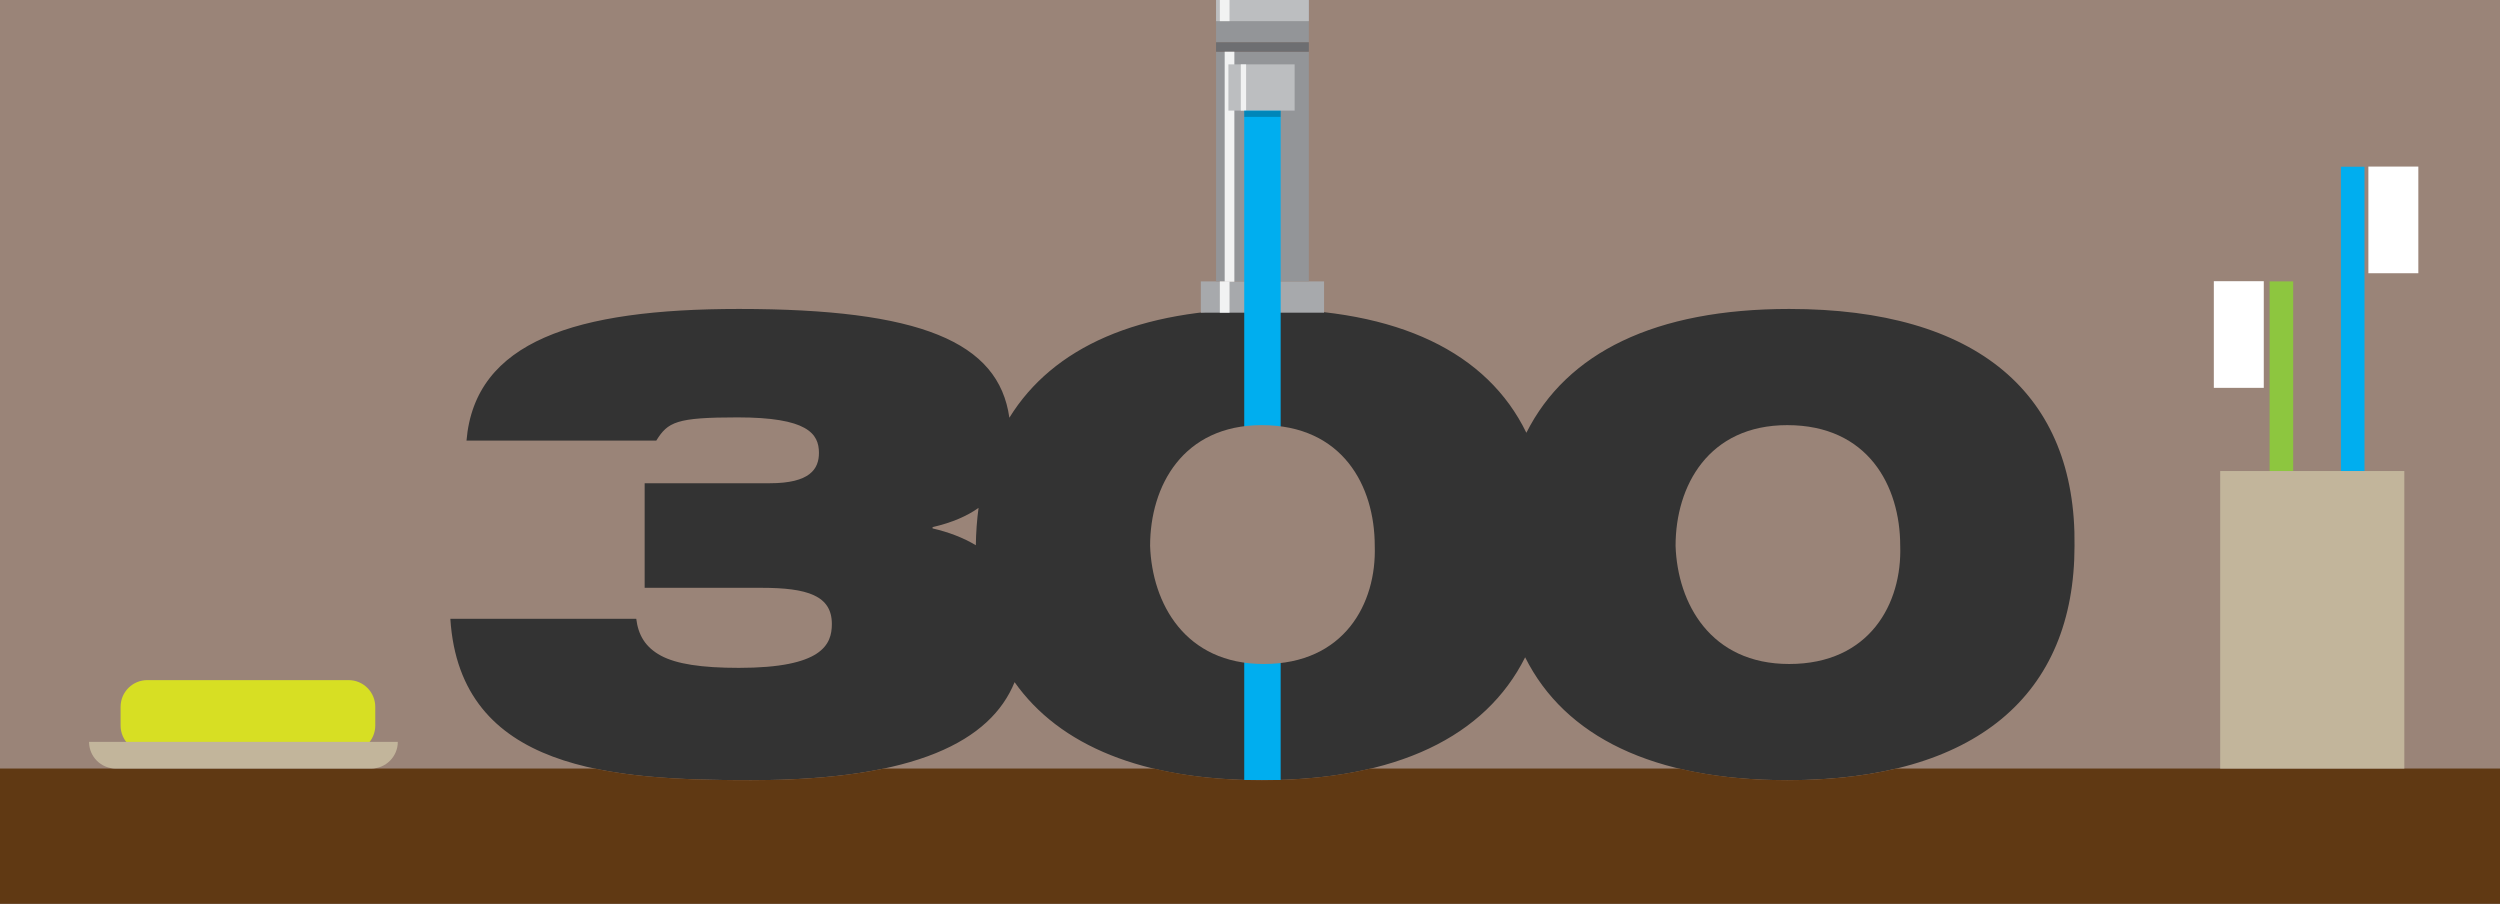 <?xml version="1.0" encoding="utf-8"?>
<!-- Generator: Adobe Illustrator 16.0.0, SVG Export Plug-In . SVG Version: 6.00 Build 0)  -->
<!DOCTYPE svg PUBLIC "-//W3C//DTD SVG 1.1//EN" "http://www.w3.org/Graphics/SVG/1.1/DTD/svg11.dtd">
<svg version="1.1" id="Layer_1" xmlns="http://www.w3.org/2000/svg" xmlns:xlink="http://www.w3.org/1999/xlink" x="0px" y="0px"
	 width="426px" height="154px" viewBox="0 0 426 154" enable-background="new 0 0 426 154" xml:space="preserve">
<rect x="0" y="0" width="426" height="154" fill="#333333" stroke="none"/>
<path fill="#9A8478" d="M158.91,90.042c2.788,0.641,5.257,1.6,7.372,2.865c0.032-2.207,0.191-4.328,0.463-6.367
	c-1.91,1.363-4.444,2.5-7.835,3.283V90.042z"/>
<path fill="#9A8478" d="M304.547,72.443c-13.419,0-19.029,10.34-19.029,20.57c0.329,9.791,5.939,20.131,19.359,20.131
	c13.75,0,19.25-10.34,18.92-20.131C323.797,82.783,318.297,72.443,304.547,72.443z"/>
<path fill="#9A8478" d="M-14.173-14.173v182.346h454.499V-14.173H-14.173z M304.547,132.943c-22.805,0-37.904-7.424-44.662-20.939
	c-6.771,13.516-21.914,20.939-44.877,20.939c-20.294,0-34.478-5.885-42.121-16.703c-4.056,9.979-16.775,16.703-44.888,16.703
	c-23.43,0-49.61-1.539-51.26-27.5h31.68c0.33,2.75,1.54,4.84,4.18,6.271c2.64,1.43,6.93,2.09,13.31,2.09
	c14.19,0,15.84-3.961,15.84-7.48c0-4.84-4.18-6.16-11.99-6.16h-19.91v-17.82h21.34c6.82,0,8.36-2.42,8.36-5.17
	c0-3.301-1.98-6.051-13.86-6.051c-10.45,0-11.88,0.771-13.86,3.961H79.49c1.43-16.939,18.59-22.439,46.42-22.439
	c30.867,0,44.271,5.57,46.085,18.537c7.426-12.035,22.008-18.537,43.343-18.537c22.963,0,38.105,7.424,44.756,21.1
	c6.879-13.676,21.978-21.1,44.783-21.1c32.121,0,48.951,14.52,48.621,40.369C353.498,118.423,336.668,132.943,304.547,132.943z"/>
<rect x="386.74" y="47.951" fill="#8DC63F" width="4.018" height="32.314"/>
<rect x="398.889" y="28.413" fill="#00AEEF" width="4.02" height="51.853"/>
<g>
	<rect x="204.621" y="47.952" fill="#A7A9AC" width="21" height="5.329"/>
	<rect x="207.216" y="8.817" fill="#939598" width="15.81" height="39.134"/>
	<rect x="207.216" y="-0.002" fill="#939598" width="15.81" height="7.209"/>
	<rect x="207.216" y="-0.002" fill="#BCBEC0" width="15.81" height="3.604"/>
	<rect x="207.216" y="7.207" fill="#6D6E71" width="15.81" height="1.611"/>
	<rect x="208.686" y="8.817" fill="#F1F2F2" width="1.651" height="39.19"/>
	<rect x="209.322" y="10.968" fill="#BCBEC0" width="11.284" height="7.879"/>
	<rect x="211.433" y="10.968" fill="#F1F2F2" width="0.902" height="7.879"/>
	<rect x="207.861" y="-0.002" fill="#F1F2F2" width="1.651" height="3.604"/>
	<rect x="207.861" y="47.951" fill="#F1F2F2" width="1.651" height="5.33"/>
</g>
<path fill="#603913" d="M323.119,130.962c-5.477,1.306-11.669,1.98-18.572,1.98c-6.839,0-12.971-0.681-18.407-1.98h-52.612
	c-5.465,1.3-11.633,1.98-18.52,1.98c-6.833,0-12.956-0.683-18.387-1.98h-46.031c-6.086,1.279-13.536,1.98-22.591,1.98
	c-8.993,0-18.387-0.233-26.648-1.98H-14.173v37.21h454.346v-37.21H323.119z"/>
<path fill="#D7DF23" d="M63.945,123.63c0,2.514-2.038,4.553-4.552,4.553H25.102c-2.514,0-4.552-2.039-4.552-4.553v-3.186
	c0-2.514,2.038-4.553,4.552-4.553h34.291c2.514,0,4.552,2.039,4.552,4.553V123.63z"/>
<path fill="#C2B59B" d="M67.785,126.412c0,2.514-2.038,4.551-4.552,4.551H19.726c-2.514,0-4.552-2.037-4.552-4.551H67.785z"/>
<rect x="378.322" y="80.265" fill="#C2B59B" width="31.375" height="50.697"/>
<rect x="377.236" y="47.915" fill="#FFFFFF" width="8.512" height="18.174"/>
<rect x="403.572" y="28.384" fill="#FFFFFF" width="8.512" height="18.175"/>
<rect x="212.018" y="18.847" fill="#00AEEF" width="6.206" height="114.065"/>
<rect x="212.018" y="18.921" opacity="0.23" width="6.206" height="0.997"/>
<path fill="#9A8478" d="M215.008,72.443c-13.42,0-19.03,10.34-19.03,20.57c0.33,9.791,5.94,20.131,19.36,20.131
	c13.75,0,19.25-10.34,18.92-20.131C234.258,82.783,228.758,72.443,215.008,72.443z"/>
</svg>
